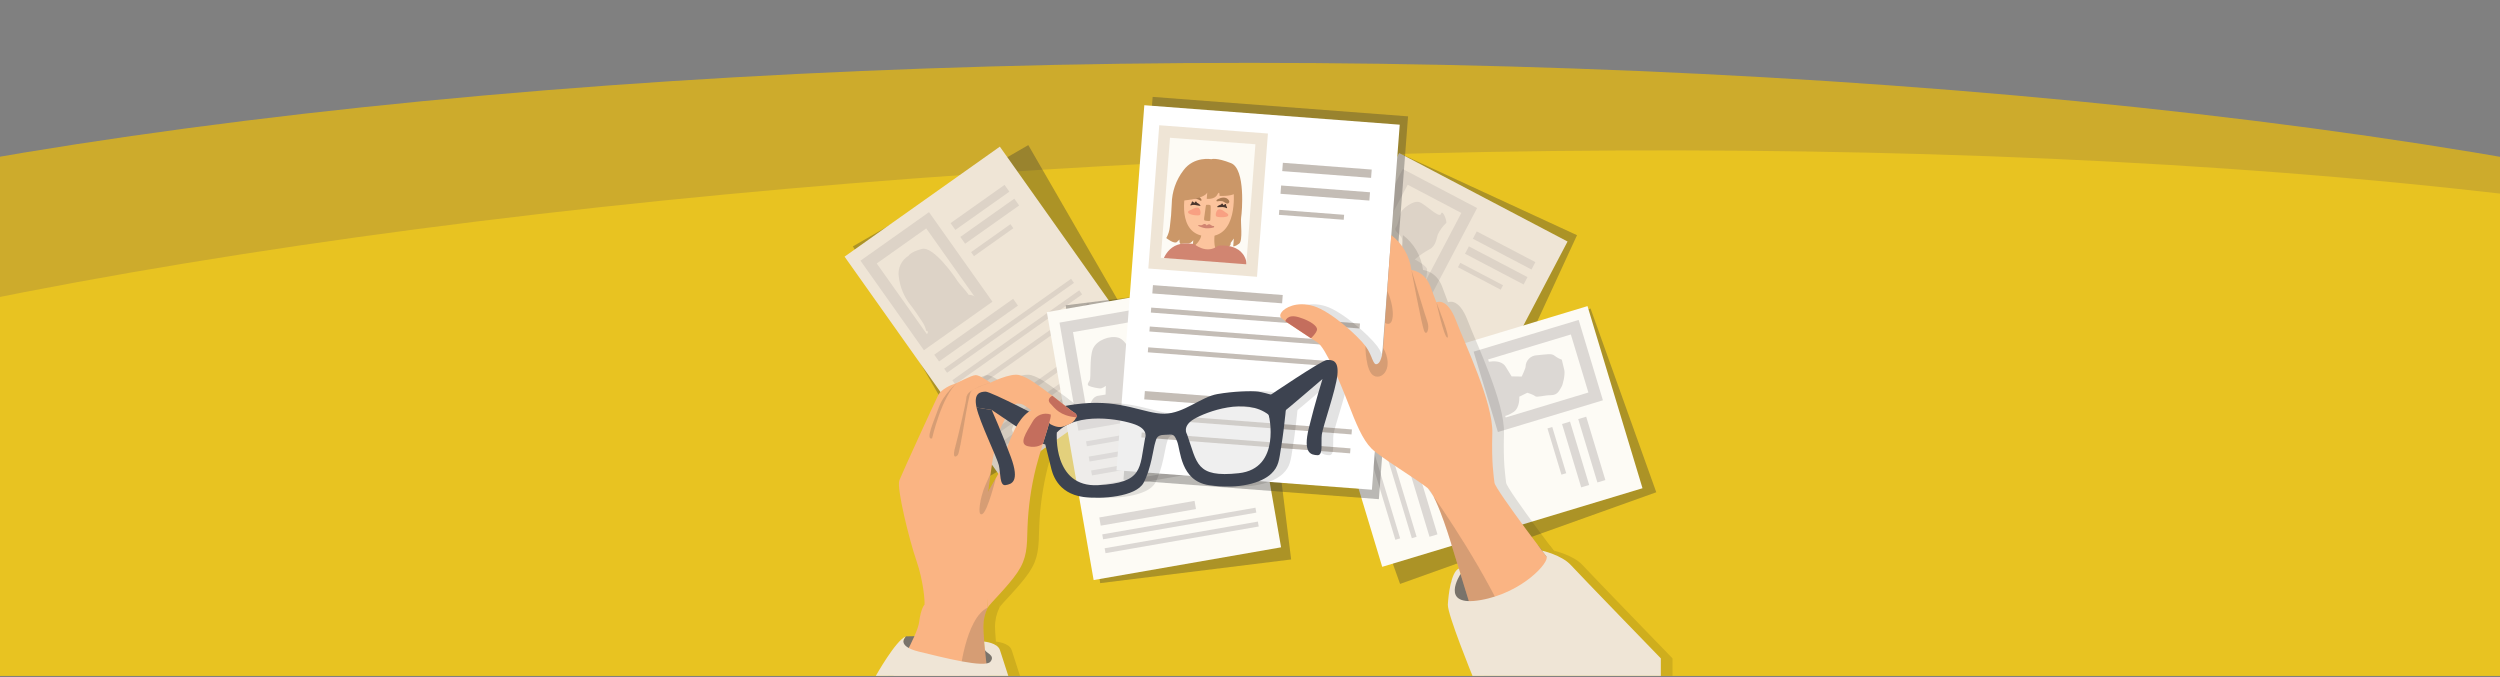 <?xml version="1.0" encoding="utf-8"?>
<!-- Generator: Adobe Illustrator 24.2.1, SVG Export Plug-In . SVG Version: 6.00 Build 0)  -->
<svg version="1.1" id="Layer_1" xmlns="http://www.w3.org/2000/svg" xmlns:xlink="http://www.w3.org/1999/xlink" x="0px" y="0px"
	 viewBox="0 0 1500 406.43" enable-background="new 0 0 1500 406.43" xml:space="preserve">
<rect x="0" y="0" width="1500" height="406.43" fill="#808080" stroke="none"/>
<g>
	<g id="Background">
		<g>
			<defs>
				<rect id="SVGID_1_" x="-7" y="-94.48" width="1507" height="500"/>
			</defs>
			<clipPath id="SVGID_2_">
				<use xlink:href="#SVGID_1_"  overflow="visible"/>
			</clipPath>
			<g clip-path="url(#SVGID_2_)">
				<ellipse fill="#CDAB2C" cx="749.79" cy="297.12" rx="1205.6" ry="259.4"/>
				
					<ellipse transform="matrix(0.999 -0.043 0.043 0.999 -13.492 32.841)" fill="#E8C321" cx="749.73" cy="327.2" rx="1192.52" ry="231.86"/>
			</g>
		</g>
	</g>
	<g id="Objects">
		<g id="CVs">
			
				<rect x="543.73" y="106.7" transform="matrix(0.866 -0.5 0.5 0.866 -12.462 327.281)" opacity="0.33" fill="#333333" enable-background="new    " width="121.51" height="160.38"/>
			
				<rect x="543.42" y="105.98" transform="matrix(0.816 -0.578 0.578 0.816 2.05 381.6)" fill="#EFE5D6" width="114.18" height="163.19"/>
			<line fill="none" stroke="#DDD3C7" stroke-width="3" stroke-miterlimit="10" x1="583.5" y1="152.48" x2="607.15" y2="135.72"/>
			<line fill="none" stroke="#DDD3C7" stroke-width="3" stroke-miterlimit="10" x1="567.37" y1="222.44" x2="643.52" y2="168.5"/>
			<line fill="none" stroke="#DDD3C7" stroke-width="3" stroke-miterlimit="10" x1="572.26" y1="229.34" x2="648.41" y2="175.41"/>
			<line fill="none" stroke="#DDD3C7" stroke-width="3" stroke-miterlimit="10" x1="577.63" y1="236.93" x2="653.78" y2="183"/>
			<line fill="none" stroke="#DDD3C7" stroke-width="3" stroke-miterlimit="10" x1="589.36" y1="253.49" x2="636.71" y2="219.96"/>
			<line fill="none" stroke="#DDD3C7" stroke-width="3" stroke-miterlimit="10" x1="594.74" y1="261.08" x2="670.89" y2="207.15"/>
			<line fill="none" stroke="#DDD3C7" stroke-width="3" stroke-miterlimit="10" x1="599.63" y1="267.98" x2="675.78" y2="214.05"/>
			
				<rect x="534.2" y="139.29" transform="matrix(0.816 -0.578 0.578 0.816 4.75 352.347)" fill="none" stroke="#DDD3C7" stroke-width="7" stroke-miterlimit="10" width="43.39" height="58.85"/>
			<line fill="none" stroke="#DDD3C7" stroke-width="5" stroke-miterlimit="10" x1="571.77" y1="135.91" x2="604.18" y2="112.96"/>
			<line fill="none" stroke="#DDD3C7" stroke-width="5" stroke-miterlimit="10" x1="577.63" y1="144.19" x2="610.04" y2="121.24"/>
			<line fill="none" stroke="#DDD3C7" stroke-width="5" stroke-miterlimit="10" x1="561.99" y1="214.85" x2="609.33" y2="181.32"/>
			<path fill="#DDD3C7" d="M573.42,192.35l15.53-11c-2.6-3.3-5.3-4.44-7.77-4.49c-2-3-6-6.95-6.87-8.5
				c-1.26-2.14-14.25-20.85-21.2-19s-8,4.12-8,4.12c-4.32,2.63-6.63,7.62-5.83,12.62c0.74,6.22,3.2,12.1,7.1,17
				c1.81,2.19,4.85,6.72,6.88,9.83c1.17,1.69,2.02,3.59,2.5,5.59c0,0,0.31,0,0.78,0c0.14,1.69,0.6,3.33,1.36,4.84l15.52-11V192.35z"
				/>
			
				<rect x="778.32" y="134.01" transform="matrix(0.419 -0.908 0.908 0.419 326.356 892.015)" opacity="0.33" fill="#333333" enable-background="new    " width="163.19" height="114.18"/>
			
				<rect x="770.29" y="133.02" transform="matrix(0.465 -0.885 0.885 0.465 287.691 856.093)" fill="#EFE5D6" width="163.19" height="114.18"/>
			
				<rect x="819.03" y="120.11" transform="matrix(0.465 -0.885 0.885 0.465 328.625 827.197)" fill="none" stroke="#DDD3C7" stroke-width="7" stroke-miterlimit="10" width="58.85" height="43.39"/>
			<line fill="none" stroke="#DDD3C7" stroke-width="5" stroke-miterlimit="10" x1="884.89" y1="141.05" x2="920.06" y2="159.5"/>
			<line fill="none" stroke="#DDD3C7" stroke-width="5" stroke-miterlimit="10" x1="880.17" y1="150.03" x2="915.34" y2="168.49"/>
			<line fill="none" stroke="#DDD3C7" stroke-width="3" stroke-miterlimit="10" x1="875.46" y1="159.02" x2="901.12" y2="172.48"/>
			<path fill="#DDD3C7" d="M818.68,159.4c0,0,8.49-11.06,14.36-9.2l5.88,1.85l2.34-3.05c0,0,0.83-4.31-0.4-6.54s-4.9-4.05-3.34-6
				c1.56-1.95,1.93-6.76,3-9.05c1.07-2.29,7.4-7.33,11.1-6.13s12.09,10.15,13,7c0.91-3.15,3.9,5,3.06,5.54
				c-2.07,1.96-3.76,4.28-5,6.85c-0.75,2.09-1.08,7-5,8.9c-3.14,1.72-6.09,3.76-8.82,6.08c0,0,7.14,3.66,7.4,6
				c0.26,2.34-2.31,16.28-2.31,16.28L818.68,159.4z"/>
			
				<rect x="815.16" y="209.46" transform="matrix(0.942 -0.337 0.337 0.942 -37.875 317.487)" opacity="0.33" fill="#333333" enable-background="new    " width="163.19" height="117.05"/>
			
				<rect x="809.61" y="204.52" transform="matrix(0.957 -0.289 0.289 0.957 -37.573 269.077)" fill="#FDFBF5" width="163.19" height="114.18"/>
			<path fill="#DCD8D4" d="M890.25,217.8c0,0,9.74-3.39,13.22,2.32l3.49,5.71l6.07,0.1c0,0,2.42-5.1,2.31-5.93
				c0.08-3.72,3.07-6.73,6.79-6.84c6.2-0.58,8.85-1.24,10.61,0.27c1.31,1.02,2.77,1.82,4.34,2.36c0,0,0.95,3.69,1.51,6.27
				c0.56,2.58-0.8,8.85-1.8,10.24s-1.86,4.79-6.18,4.8c-4.32,0.01-8.47,1.55-9.53,0.6s-4.68-2.05-4.68-2.05l-4.82,2.37
				c0,0,0.48,6.42-3.29,9.09c-2.47,1.66-5.26,2.76-8.2,3.22L890.25,217.8z"/>
			
				<rect x="893.82" y="203.6" transform="matrix(0.957 -0.289 0.289 0.957 -25.694 276.794)" fill="none" stroke="#DCD8D4" stroke-width="7" stroke-miterlimit="10" width="58.85" height="43.39"/>
			<line fill="none" stroke="#DCD8D4" stroke-width="5" stroke-miterlimit="10" x1="949.33" y1="250.74" x2="960.83" y2="288.76"/>
			<line fill="none" stroke="#DCD8D4" stroke-width="5" stroke-miterlimit="10" x1="939.62" y1="253.68" x2="951.11" y2="291.7"/>
			<line fill="none" stroke="#DCD8D4" stroke-width="5" stroke-miterlimit="10" x1="834.64" y1="237.15" x2="860.09" y2="321.34"/>
			<line fill="none" stroke="#DCD8D4" stroke-width="3" stroke-miterlimit="10" x1="823.08" y1="238.31" x2="848.53" y2="322.5"/>
			<line fill="none" stroke="#DCD8D4" stroke-width="3" stroke-miterlimit="10" x1="813.19" y1="239.26" x2="838.65" y2="323.45"/>
			<line fill="none" stroke="#DCD8D4" stroke-width="3" stroke-miterlimit="10" x1="929.91" y1="256.62" x2="938.29" y2="284.36"/>
			
				<rect x="649.64" y="175.31" transform="matrix(0.992 -0.123 0.123 0.992 -26.571 89.167)" opacity="0.33" fill="#333333" enable-background="new    " width="115.5" height="168.06"/>
			
				<rect x="641.3" y="176.58" transform="matrix(0.985 -0.172 0.172 0.985 -33.941 123.662)" fill="#FDFBF5" width="114.18" height="163.19"/>
			
				<rect x="644.51" y="192.55" transform="matrix(0.985 -0.172 0.172 0.985 -28.208 117.604)" fill="none" stroke="#DCD8D4" stroke-width="7" stroke-miterlimit="10" width="43.39" height="58.85"/>
			<line fill="none" stroke="#DCD8D4" stroke-width="5" stroke-miterlimit="10" x1="660.01" y1="312.93" x2="717.16" y2="302.98"/>
			<line fill="none" stroke="#DCD8D4" stroke-width="3" stroke-miterlimit="10" x1="651.88" y1="266.28" x2="709.04" y2="256.33"/>
			<line fill="none" stroke="#DCD8D4" stroke-width="3" stroke-miterlimit="10" x1="653.48" y1="275.44" x2="745.41" y2="259.44"/>
			<line fill="none" stroke="#DCD8D4" stroke-width="3" stroke-miterlimit="10" x1="654.93" y1="283.77" x2="746.86" y2="267.77"/>
			<line fill="none" stroke="#DCD8D4" stroke-width="3" stroke-miterlimit="10" x1="656.52" y1="292.94" x2="748.46" y2="276.93"/>
			<line fill="none" stroke="#DCD8D4" stroke-width="3" stroke-miterlimit="10" x1="661.6" y1="322.1" x2="753.53" y2="306.09"/>
			<line fill="none" stroke="#DCD8D4" stroke-width="3" stroke-miterlimit="10" x1="663.05" y1="330.43" x2="754.98" y2="314.42"/>
			<path fill="#DCD8D4" d="M653.5,254.07c0,0-1.85-15.63,5.52-16.63c2.33-0.32,4.33-0.72,4.33-0.72l0.15-5.2
				c-0.82,0.66-1.76,1.17-2.77,1.5c-1.2,0.25-6.16-0.83-7.4-1.5s-0.48-1.75,0.48-3.25s-0.28-13.93,2-19.09s10.15-8,15.14-6.59
				c4.99,1.41,9,10.94,9.57,14.18c0.57,3.24,0,7.14,2,9.2s2.19,2,1.12,2.72c-1.07,0.72-7.71,3.19-9.79,2.26l0.74,4.15
				c0,0,7.73-2.38,9.71,0.39c1.98,2.77,6.34,12.11,6.34,12.11L653.5,254.07z"/>
			
				<rect x="644.3" y="101.88" transform="matrix(0.076 -0.997 0.997 0.076 523.535 922.446)" opacity="0.33" fill="#333333" enable-background="new    " width="230.38" height="153.71"/>
		</g>
		<g id="Hands">
			
				<rect x="645.06" y="101.56" transform="matrix(0.076 -0.997 0.997 0.076 519.614 917.569)" fill="#FFFFFF" width="219.69" height="153.71"/>
			<line fill="none" stroke="#C4BDB6" stroke-width="5" stroke-miterlimit="10" x1="769.53" y1="100.17" x2="822.84" y2="104.23"/>
			<line fill="none" stroke="#C4BDB6" stroke-width="5" stroke-miterlimit="10" x1="768.49" y1="113.79" x2="821.81" y2="117.85"/>
			<line fill="none" stroke="#C4BDB6" stroke-width="3" stroke-miterlimit="10" x1="767.46" y1="127.41" x2="806.36" y2="130.37"/>
			<line fill="none" stroke="#C4BDB6" stroke-width="5" stroke-miterlimit="10" x1="691.58" y1="173.57" x2="769.45" y2="179.5"/>
			<line fill="none" stroke="#C4BDB6" stroke-width="3" stroke-miterlimit="10" x1="690.62" y1="186.05" x2="815.88" y2="195.6"/>
			<line fill="none" stroke="#C4BDB6" stroke-width="3" stroke-miterlimit="10" x1="689.76" y1="197.4" x2="815.02" y2="206.95"/>
			<line fill="none" stroke="#C4BDB6" stroke-width="3" stroke-miterlimit="10" x1="688.81" y1="209.89" x2="814.06" y2="219.43"/>
			<line fill="none" stroke="#C4BDB6" stroke-width="5" stroke-miterlimit="10" x1="686.73" y1="237.13" x2="764.6" y2="243.06"/>
			<line fill="none" stroke="#C4BDB6" stroke-width="3" stroke-miterlimit="10" x1="685.78" y1="249.61" x2="811.04" y2="259.16"/>
			<line fill="none" stroke="#C4BDB6" stroke-width="3" stroke-miterlimit="10" x1="684.92" y1="260.96" x2="810.17" y2="270.51"/>
			
				<rect x="685.28" y="91.33" transform="matrix(0.076 -0.997 0.997 0.076 549.609 834.169)" fill="#FDFBF5" width="79.23" height="58.41"/>
			<path fill="#CB9768" d="M726.81,95.52c0,0-10.41-1.93-16.77,6.71c-4.44,5.79-6.9,12.87-7,20.17c-0.15,4.6-0.53,9.19-1.14,13.75
				c-0.23,2.36-0.96,4.63-2.13,6.69c0,0,4.84,3.82,6.38,2.35l1.54-1.47c0,0-0.2,2.79,0.87,2.63c1.35-0.27,2.72-0.35,4.09-0.25
				c2,0.15,3.29-2,3.29-2l-0.32,4.25c2.45,1.22,5.09,2.01,7.81,2.31c4,0.31,6.27-0.95,11-1.73c4.73-0.78,3.94-3.12,3.94-3.12
				l1.93-2.7l-0.36,4.69c0,0,1.12,0.21,3.54-1.6c2.42-1.81,0.72-13.08,1.22-15.89c0.5-2.81,2.77-28.9-6.09-32.43
				C729.75,94.35,726.81,95.52,726.81,95.52z"/>
			<path fill="#FCC49D" d="M715.66,148.28c0,0,5.41-3.58,5.21-8.45l7.94,0.61c0,0-1.21,8.47,2,11.57l-7.51,1.27L715.66,148.28z"/>
			<path fill="#D18571" d="M697.21,158.13c0,0,2.4-12.78,15.48-12.07l3.69,0.28c0,0,7.49,6.57,14.47,1.1c0,0,17.9-2.68,17.44,14.58
				L697.21,158.13z"/>
			<path fill="#FCC49D" d="M711.31,115.42c0,0-5.94,25.52,12.83,26.38s16-26.18,16.07-27.32c0.07-1.14-4.4-7.47-4.4-7.47l-9.29-0.71
				l-7.62-0.58l-7.77,7.4L711.31,115.42z"/>
			<path fill="#AB7C54" d="M730.12,120.81c1.1-0.21,2.24-0.24,3.35-0.09c0.93,0.32,2.24,1.46,3,1.47c0.68-0.06,1.17-0.67,1.11-1.34
				c-0.02-0.21-0.1-0.41-0.22-0.59c-0.72-1.17-2.04-1.83-3.41-1.7C732.19,118.57,728.89,120.02,730.12,120.81z"/>
			<path fill="#AB7C54" d="M720.5,120.52c-0.94-0.62-1.97-1.08-3.06-1.37c-1-0.06-2.62,0.5-3.32,0.22c-0.6-0.32-0.83-1.08-0.5-1.68
				c0.1-0.18,0.24-0.34,0.41-0.45c1.12-0.8,2.59-0.9,3.81-0.27C719.5,117.67,721.98,120.27,720.5,120.52z"/>
			<path fill="#4B362D" d="M714.5,123.26c1-0.36,2.08-0.42,3.11-0.16c1.92,0.39,3,0.62,2.63,0.15c-0.43-0.64-1.03-1.13-1.74-1.43
				c-0.55-0.09-0.63-1-0.93-1s-0.82,0.94-1,0.92s-0.86-1.06-1.23-0.84s-0.36,0.77-0.42,1C714.86,122.13,713.59,123.34,714.5,123.26z
				"/>
			<path fill="#F8A082" d="M714.7,125.87c0.16-0.07,3-1.87,4.38-1.16s1.56,3.66,0.81,4.3s-6.58-0.08-7-1.43
				C712.59,126.71,713.25,126.46,714.7,125.87z"/>
			<path fill="#4B362D" d="M735.92,124.89c-0.92-0.5-1.96-0.72-3-0.63c-2,0.1-3,0.17-2.62-0.25c0.52-0.56,1.19-0.96,1.93-1.15
				c0.55,0,0.77-0.89,1.06-0.82s0.67,1,0.82,1.07s1-0.93,1.35-0.65c0.35,0.28,0.23,0.82,0.27,1
				C735.77,123.64,736.8,125.11,735.92,124.89z"/>
			<path fill="#F8A082" d="M735.33,127.44c-0.16-0.09-2.67-2.3-4.16-1.81c-1.49,0.49-2.1,3.38-1.46,4.13
				c0.64,0.75,6.52,0.92,7.16-0.35C737.29,128.59,736.66,128.24,735.33,127.44z"/>
			<path fill="#CB9768" d="M723.5,123.52c0,0-0.91,6.12-1,7.21s-0.23,1.63,1,1.73s2.56,0.54,2.69-0.5s0.32-8.21,0.2-8.56
				s-1-0.58-1.66-0.53C724.07,122.92,723.62,122.66,723.5,123.52z"/>
			<path fill="#D18571" d="M718.95,135.52c1.39,0.72,2.88,1.2,4.43,1.43c1.64,0.12,3.29-0.05,4.88-0.48c0,0,0.67-1-0.14-0.85
				s-1.68-0.78-2.21-1c-0.69-0.16-1.41,0.1-1.85,0.66c0,0-0.58-0.95-1.38-0.91s-1.37,1-2.35,0.77
				C719.35,134.91,718.58,135.15,718.95,135.52z"/>
			<path fill="#CB9768" d="M711.82,104.04c0,0-3.73,5.73-2.49,11.23s-0.86,5.18-0.86,5.18s13.75-0.78,15.87-4.9l-0.29,3.75
				c0,0,4.62,0.58,6.27-2.43s1.38,0.67,1.38,0.67s9.66,0.56,10.49-2.85s2.2-10.45-0.56-11.52s-9.92-4.46-9.92-4.46l-9.37-0.72
				L711.82,104.04z"/>
			
				<rect x="685.28" y="91.33" transform="matrix(0.076 -0.997 0.997 0.076 549.609 834.169)" fill="none" stroke="#EFE5D6" stroke-width="7" stroke-miterlimit="10" width="79.23" height="58.41"/>
			<g opacity="0.11">
				<polygon fill="#010101" points="887.5,371.17 924,367.55 944,345.53 929.87,327.25 906.5,335.53 883.32,344.43 877.69,349.21 
					877.69,359.03 				"/>
				<path fill="#010101" d="M941.37,342.52c0,0-37.23-48.69-37.69-52.9s-1.83-11.55-1.29-29.77c0.54-18.22-16.36-53.28-21.8-67.55
					c-5.44-14.27-11.78-10.92-11.78-10.92l0,0L865.3,172c-3.51-9.39-11.46-10-11.46-10c-1.06-8.32-5.42-15.87-12.1-20.95
					l-4.84,67.67c0,0-0.59,8.32-3.45,9.64c-2.86,1.32-2.7-4.76-7.21-10.79s-20.59-20.68-31-23.89s-17.58,1.21-19.23,3.57
					s-1,3.35,2.23,5.48c1.39,0.91,4.22,2.81,7.38,4.93c2.64,1.78,5.51,3.7,8,5.31c1.51,1,2.87,1.89,3.9,2.55
					c4.74,3,13.52,23.79,18.33,36.3s8.71,21.93,14,27.25s27.55,18.71,33.65,23.71s15.25,36.85,15.25,36.85l5.26,17.07l5.49,17.82
					c9.22-0.08,18.39-1.33,27.3-3.71C927.37,357.77,937.8,352.32,941.37,342.52z"/>
				<path opacity="0.18" fill="#010101" enable-background="new    " d="M909.5,368.99c6.12,12.66-20-4.5-20-4.5l-5.48-17.79
					l-5.26-17.07c0,0-9.14-31.85-15.25-36.85C863.5,292.78,890.27,329.24,909.5,368.99z"/>
				<path opacity="0.18" fill="#010101" enable-background="new    " d="M836.9,208.72c0,0-0.59,8.32-3.45,9.64
					c-2.86,1.32-2.7-4.76-7.21-10.79c0,0,0,15.6,5.27,18C836.78,227.97,843.4,220.21,836.9,208.72z"/>
				<path fill="#010101" d="M793.57,202.97c-2.45-1.61-5.32-3.53-8-5.31c-3.16-2.12-6-4-7.38-4.93c0,0,1-4.59,8.2-2.36
					s11,5.35,10.84,7.34C797.07,199.7,793.57,202.97,793.57,202.97z"/>
				<path opacity="0.18" fill="#010101" enable-background="new    " d="M839.35,174.52c0,0,3.8,8,3.3,15.07s-4.67,4.13-4.67,4.13
					L839.35,174.52z"/>
				<path opacity="0.18" fill="#010101" enable-background="new    " d="M853.84,161.92c0,0,6.3,34.29,7.82,37s3.16-2.05,1.78-5.86
					S853.84,161.92,853.84,161.92z"/>
				<path opacity="0.18" fill="#010101" enable-background="new    " d="M868.81,181.33c0,0,4.59,21,6.57,21.25
					S869.84,184.05,868.81,181.33z"/>
				<path fill="#010101" d="M883.32,344.42c0,0-13.32,20.1,12.18,15.6s41.57-23.19,39.35-26.14l-2.65-3.51c0,0,11.8,2.65,17.3,8.65
					s54,56,54,56v10.5h-113c0,0-15.08-37-14.79-42.73c0.29-5.73,1.89-19.57,6.59-21.67L883.32,344.42z"/>
				<path fill="#010101" d="M637.85,258.07c0,0-2.87,37.07,27.77,35.46s27.77-11.23,31.6-31.48c0,0,2.87-5.88-6.7-9.4
					C680.95,249.13,651.58,243.71,637.85,258.07z"/>
				<path fill="#010101" d="M772.1,246.36c0,0,9,37.52-21.07,40.77c-30.07,3.25-28.93-7.06-36.07-27.19c0,0-3.79-5.56,4.94-10.7
					C728.63,244.1,756.31,233.84,772.1,246.36z"/>
				<path fill="#010101" d="M768.29,237.64c0,0,31.61-21.43,34.77-21.62s7.26,0,6.38,8.91s-8.77,31.1-9.36,35.85s1,12.53-2.63,12.34
					s-8.92-0.86-5.12-16.36s8.17-29.36,8.17-29.36s-21.64,18.59-23.54,19.92c-1.9,1.33-7.13,7.59-8.69,1.9
					C766.71,243.53,765.87,239.28,768.29,237.64z"/>
				<path fill="#010101" d="M761.91,234.96c-4.15-0.51-14.63-0.23-24.47,1.48s-20.09,11.63-31.75,11.79s-25.61-8.51-49.52-6.1
					c-23.91,2.41-25.14,8.19-25.14,8.19l2.66,14.4c0,0,3,11.84,3.79,15.26c0.79,3.42,3.47,16,19.55,18.21
					c10.52,1.42,31.58,0,36.14-8.54s6-21.33,6.82-23.61s0.57-5.13,5.7-5.13s5.55-1.14,7.61,4s1.87,23.63,19.07,26.2
					c18.21,2.71,31.65-1.45,37.34-6.85c4.53-4.3,4.72-8.08,6-16.12c2.22-13.47,3.35-28.66,3.35-28.66S766.07,235.52,761.91,234.96z
					 M694.02,263.03c-3.42,18.05-0.85,26.62-28.17,28.07c-27.32,1.45-24.76-31.58-24.76-31.58c12.24-12.81,38.42-8,46.95-4.83
					C696.57,257.86,694.02,263.03,694.02,263.03z M750.21,283.93c-25.85,2.79-24.84-6.06-31-23.35c0,0-3.25-4.77,4.24-9.18
					s31.26-13.22,44.82-2.48C768.3,248.92,776.06,281.14,750.21,283.93z"/>
				<polygon fill="#010101" points="564.67,381.54 550.5,381.82 543,393.67 564.67,397.53 592.45,401.03 607.5,401.03 603.5,391.28 
					597.97,389.81 				"/>
				<path fill="#010101" d="M599.65,364.52c-1.78,3.62-2.69,7.6-2.65,11.63c0,6.9,2.65,29.4,2.65,29.4H543c0,0,14.5-24.2,15.5-32.37
					s3.2-10.39,3.2-10.39c0.28-1.71-0.57-14-4.84-26.37s-12-43.64-10.25-48.19s21.63-47.81,23.34-51.22c1.71-3.41,8-6.26,9.39-6.55
					c1.39-0.29,10.57-5.4,13.11-5.4c2.54,0,8.8,4.55,8.8,4.55s12-6,17.36-4.55s10.53,5.58,16.5,9.9c1,0.76,2.16,1.6,3.3,2.48
					c5.39,4.16,11.38,9.21,13.49,10.38c0.92,0.49,1.31,1.61,0.89,2.57c-0.88,1.99-2.54,3.54-4.59,4.27
					c-3.7,1.41-6.45,4.13-17.17-4.34c-10.72-8.47-10.4-7.93-13.56-8.19c-3.16-0.26-10.36,14.12-12,19.64
					c-3.81,13.19-8,54.35-8,54.35l2.1,45L599.65,364.52z"/>
				<path opacity="0.18" fill="#010101" enable-background="new    " d="M599.65,364.52c-1.78,3.62-2.69,7.6-2.65,11.63
					c0,6.9,2.65,29.4,2.65,29.4h-16.9C582.75,405.55,586.06,370.97,599.65,364.52z"/>
				<path fill="#010101" d="M652.79,250.39c1.09,0.1,0.12-2-0.89-2.57c-2.11-1.17-8.1-6.22-13.49-10.38c0,0-3.88,1.85-1.17,4.69
					S642.86,249.52,652.79,250.39z"/>
				<path opacity="0.18" fill="#010101" enable-background="new    " d="M601.25,229.61c0,0-9.68,2.74-11.67,5.35
					s-6.26,36.43-8,38.16s-3.13,1.09-1.42-5c1.71-6.09,6.34-26.46,6.58-28.6S586.23,234.37,601.25,229.61z"/>
				<path opacity="0.18" fill="#010101" enable-background="new    " d="M566.25,263.03c0,0,5.82-25.45,15.14-33.42
					c0,0-8.31,6.83-11.16,14.94C567.38,252.66,561.98,264.29,566.25,263.03z"/>
				<path fill="#010101" d="M550.5,381.82c0,0-6.5,5.7,8,9.2s39.5,10,42.75,6s-3.1-5.26-3.28-7.21l-0.44-4.85c0,0,8,0.62,9.47,5.09
					s5,15.47,5,15.47h-79.5C532.5,405.52,544.34,384.35,550.5,381.82z"/>
				<path fill="#010101" d="M602.07,245.99c0,0,23.61,16,25.65,17.12c2.04,1.12,7.95,6.73,8.85,0.9s1.28-10.15-1.32-11.5
					c0,0-33.83-17.71-37-17.54s-7.2,0.82-5.32,9.58"/>
				<path fill="#010101" d="M594.42,303.88c0,0,13.66-22.19,14.23-25c0.57-2.81,7.27-35.23,23.62-34.29c0,0,5-0.33,5.21,4.17
					c0.02,0.75-0.06,1.5-0.24,2.23c-0.86,3.79-2.65,9.34-4.51,15.27c-1.49,4.76-3,9.77-4.16,14.33
					c-2.92,11.73-4.62,23.73-5.07,35.81c-0.29,11.95-0.29,18.5-6,27s-16.88,19.12-17.85,21.12L594.42,303.88z"/>
				<path fill="#010101" d="M632.73,266.22c1.86-5.93,3.65-11.48,4.51-15.27c0.18-0.73,0.26-1.48,0.24-2.23
					c-4.18-1.47-8.8,0.32-10.9,4.22c-4,6.84-8.54,13.38-2.85,14.8C629.42,269.16,632.73,266.22,632.73,266.22z"/>
				<path fill="#010101" d="M592.93,244.52c1.88,8.76,12.24,29.89,13.36,34.55c1.12,4.66,0.41,12.57,4,12
					c3.59-0.57,8.76-1.86,3.23-16.84c-5.53-14.98-11.47-28.23-11.47-28.23"/>
				<path opacity="0.18" fill="#010101" enable-background="new    " d="M601.25,284.36l-1.24,10.27l4.44-7.58
					c0,0-4.8,19.73-8.09,21.41c-3.29,1.68-1.19-10.2,1.61-16.77C600.77,285.12,601.25,284.36,601.25,284.36z"/>
			</g>
			<polygon fill="#79736B" points="880.5,371.17 917,367.55 937,345.53 922.87,327.25 899.5,335.53 876.32,344.43 870.69,349.21 
				870.69,359.03 			"/>
			<path fill="#FAB483" d="M934.37,342.52c0,0-37.23-48.69-37.69-52.9s-1.83-11.55-1.29-29.77c0.54-18.22-16.36-53.28-21.8-67.55
				c-5.44-14.27-11.78-10.92-11.78-10.92l0,0L858.3,172c-3.51-9.39-11.46-10-11.46-10c-1.06-8.32-5.42-15.87-12.1-20.95l-4.84,67.67
				c0,0-0.59,8.32-3.45,9.64c-2.86,1.32-2.7-4.76-7.21-10.79s-20.59-20.68-31-23.89s-17.58,1.21-19.23,3.57s-1,3.35,2.23,5.48
				c1.39,0.91,4.22,2.81,7.38,4.93c2.64,1.78,5.51,3.7,8,5.31c1.51,1,2.87,1.89,3.9,2.55c4.74,3,13.52,23.79,18.33,36.3
				s8.71,21.93,14,27.25s27.55,18.71,33.65,23.71s15.25,36.85,15.25,36.85l5.26,17.07l5.49,17.82c9.22-0.08,18.39-1.33,27.3-3.71
				C920.37,357.77,930.8,352.32,934.37,342.52z"/>
			<path opacity="0.18" fill="#333333" enable-background="new    " d="M902.5,368.99c6.12,12.66-20-4.5-20-4.5l-5.48-17.79
				l-5.26-17.07c0,0-9.14-31.85-15.25-36.85C856.5,292.78,883.27,329.24,902.5,368.99z"/>
			<path opacity="0.18" fill="#333333" enable-background="new    " d="M829.9,208.72c0,0-0.59,8.32-3.45,9.64
				c-2.86,1.32-2.7-4.76-7.21-10.79c0,0,0,15.6,5.27,18C829.78,227.97,836.4,220.21,829.9,208.72z"/>
			<path fill="#C46E5D" d="M786.57,202.97c-2.45-1.61-5.32-3.53-8-5.31c-3.16-2.12-6-4-7.38-4.93c0,0,1-4.59,8.2-2.36
				s11,5.35,10.84,7.34C790.07,199.7,786.57,202.97,786.57,202.97z"/>
			<path opacity="0.18" fill="#333333" enable-background="new    " d="M832.35,174.52c0,0,3.8,8,3.3,15.07s-4.67,4.13-4.67,4.13
				L832.35,174.52z"/>
			<path opacity="0.18" fill="#333333" enable-background="new    " d="M846.84,161.92c0,0,6.3,34.29,7.82,37s3.16-2.05,1.78-5.86
				S846.84,161.92,846.84,161.92z"/>
			<path opacity="0.18" fill="#333333" enable-background="new    " d="M861.81,181.33c0,0,4.59,21,6.57,21.25
				S862.84,184.05,861.81,181.33z"/>
			<path fill="#EFE5D6" d="M876.32,344.42c0,0-13.32,20.1,12.18,15.6s41.57-23.19,39.35-26.14l-2.65-3.51c0,0,11.8,2.65,17.3,8.65
				s54,56,54,56v10.5h-113c0,0-15.08-37-14.79-42.73c0.29-5.73,1.89-19.57,6.59-21.67L876.32,344.42z"/>
			<g opacity="0.42">
				<path fill="#FFFFFF" d="M630.85,258.07c0,0-2.87,37.07,27.77,35.46s27.77-11.23,31.6-31.48c0,0,2.87-5.88-6.7-9.4
					C673.95,249.13,644.58,243.71,630.85,258.07z"/>
				<path fill="#FFFFFF" d="M765.1,246.36c0,0,9,37.52-21.07,40.77c-30.07,3.25-28.93-7.06-36.07-27.19c0,0-3.79-5.56,4.94-10.7
					C721.63,244.1,749.31,233.84,765.1,246.36z"/>
			</g>
			<path fill="#3D4350" d="M761.29,237.64c0,0,31.61-21.43,34.77-21.62s7.26,0,6.38,8.91s-8.77,31.1-9.36,35.85s1,12.53-2.63,12.34
				s-8.92-0.86-5.12-16.36s8.17-29.36,8.17-29.36s-21.64,18.59-23.54,19.92c-1.9,1.33-7.13,7.59-8.69,1.9
				C759.71,243.53,758.87,239.28,761.29,237.64z"/>
			<path fill="#3D4350" d="M754.91,234.96c-4.15-0.51-14.63-0.23-24.47,1.48s-20.09,11.63-31.75,11.79s-25.61-8.51-49.52-6.1
				c-23.91,2.41-25.14,8.19-25.14,8.19l2.66,14.4c0,0,3,11.84,3.79,15.26c0.79,3.42,3.47,16,19.55,18.21
				c10.52,1.42,31.58,0,36.14-8.54s6-21.33,6.82-23.61s0.57-5.13,5.7-5.13s5.55-1.14,7.61,4s1.87,23.63,19.07,26.2
				c18.21,2.71,31.65-1.45,37.34-6.85c4.53-4.3,4.72-8.08,6-16.12c2.22-13.47,3.35-28.66,3.35-28.66S759.07,235.52,754.91,234.96z
				 M687.02,263.03c-3.42,18.05-0.85,26.62-28.17,28.07c-27.32,1.45-24.76-31.58-24.76-31.58c12.24-12.81,38.42-8,46.95-4.83
				C689.57,257.86,687.02,263.03,687.02,263.03z M743.21,283.93c-25.85,2.79-24.84-6.06-31-23.35c0,0-3.25-4.77,4.24-9.18
				s31.26-13.22,44.82-2.48C761.3,248.92,769.06,281.14,743.21,283.93z"/>
			<polygon fill="#79736B" points="557.67,381.54 543.5,381.82 536,393.67 557.67,397.53 585.45,401.03 600.5,401.03 596.5,391.28 
				590.97,389.81 			"/>
			<path fill="#FAB483" d="M592.65,364.52c-1.77,3.61-2.68,7.58-2.65,11.6c0,6.9,2.65,29.4,2.65,29.4H536c0,0,14.5-24.17,15.5-32.34
				s3.2-10.39,3.2-10.39c0.28-1.71-0.57-14-4.84-26.37c-4.27-12.37-12-43.64-10.25-48.19s21.63-47.81,23.34-51.22
				c1.71-3.41,8-6.26,9.39-6.55c1.39-0.29,10.57-5.4,13.11-5.4c2.54,0,8.8,4.55,8.8,4.55s12-6,17.36-4.55s10.53,5.58,16.5,9.9
				c1,0.76,2.16,1.6,3.3,2.48c5.39,4.16,11.38,9.21,13.49,10.38c0.92,0.49,1.31,1.61,0.89,2.57c-0.88,1.99-2.54,3.54-4.59,4.27
				c-3.7,1.41-6.45,4.13-17.17-4.34c-10.72-8.47-10.4-7.93-13.56-8.19c-3.16-0.26-10.36,14.12-12,19.64c-3.81,13.19-8,54.35-8,54.35
				l2.1,45L592.65,364.52z"/>
			<path opacity="0.18" fill="#333333" enable-background="new    " d="M592.65,364.52c-1.77,3.61-2.68,7.58-2.65,11.6
				c0,6.9,2.65,29.4,2.65,29.4h-16.9C575.75,405.52,579.06,370.97,592.65,364.52z"/>
			<path fill="#C46E5D" d="M645.79,250.39c1.09,0.1,0.12-2-0.89-2.57c-2.11-1.17-8.1-6.22-13.49-10.38c0,0-3.88,1.85-1.17,4.69
				S635.86,249.52,645.79,250.39z"/>
			<path opacity="0.18" fill="#333333" enable-background="new    " d="M594.25,229.61c0,0-9.68,2.74-11.67,5.35
				s-6.26,36.43-8,38.16s-3.13,1.09-1.42-5c1.71-6.09,6.34-26.46,6.58-28.6S579.23,234.37,594.25,229.61z"/>
			<path opacity="0.18" fill="#333333" enable-background="new    " d="M559.25,263.03c0,0,5.82-25.45,15.14-33.42
				c0,0-8.31,6.83-11.16,14.94C560.38,252.66,554.98,264.29,559.25,263.03z"/>
			<path fill="#EFE5D6" d="M543.5,381.82c0,0-6.5,5.7,8,9.2s39.5,10,42.75,6s-3.1-5.26-3.28-7.21l-0.47-4.85c0,0,8,0.62,9.47,5.09
				c1.47,4.47,5,15.47,5,15.47H525.5C525.5,405.52,537.34,384.35,543.5,381.82z"/>
			<path fill="#3D4350" d="M595.07,245.99c0,0,23.61,16,25.65,17.12c2.04,1.12,7.95,6.73,8.85,0.9s1.28-10.15-1.32-11.5
				c0,0-33.83-17.71-37-17.54s-7.2,0.82-5.32,9.58"/>
			<path fill="#FAB483" d="M587.42,303.88c0,0,13.66-22.19,14.23-25c0.57-2.81,7.27-35.23,23.62-34.29c0,0,5-0.33,5.21,4.17
				c0.02,0.75-0.06,1.5-0.24,2.23c-0.86,3.79-2.65,9.34-4.51,15.27c-1.49,4.76-3,9.77-4.16,14.33c-2.92,11.73-4.62,23.73-5.07,35.81
				c-0.29,11.95-0.29,18.5-6,27s-16.88,19.12-17.85,21.12L587.42,303.88z"/>
			<path fill="#C46E5D" d="M625.73,266.22c1.86-5.93,3.65-11.48,4.51-15.27c0.18-0.73,0.26-1.48,0.24-2.23
				c-4.18-1.47-8.8,0.32-10.9,4.22c-4,6.84-8.54,13.38-2.85,14.8S625.73,266.22,625.73,266.22z"/>
			<path fill="#3D4350" d="M585.93,244.52c1.88,8.76,12.24,29.89,13.36,34.55c1.12,4.66,0.41,12.57,4,12
				c3.59-0.57,8.76-1.86,3.23-16.84c-5.53-14.98-11.47-28.23-11.47-28.23"/>
			<path opacity="0.18" fill="#333333" enable-background="new    " d="M594.25,284.36l-1.24,10.27l4.44-7.58
				c0,0-4.8,19.73-8.09,21.41c-3.29,1.68-1.19-10.2,1.61-16.77C593.77,285.12,594.25,284.36,594.25,284.36z"/>
		</g>
	</g>
</g>
</svg>
